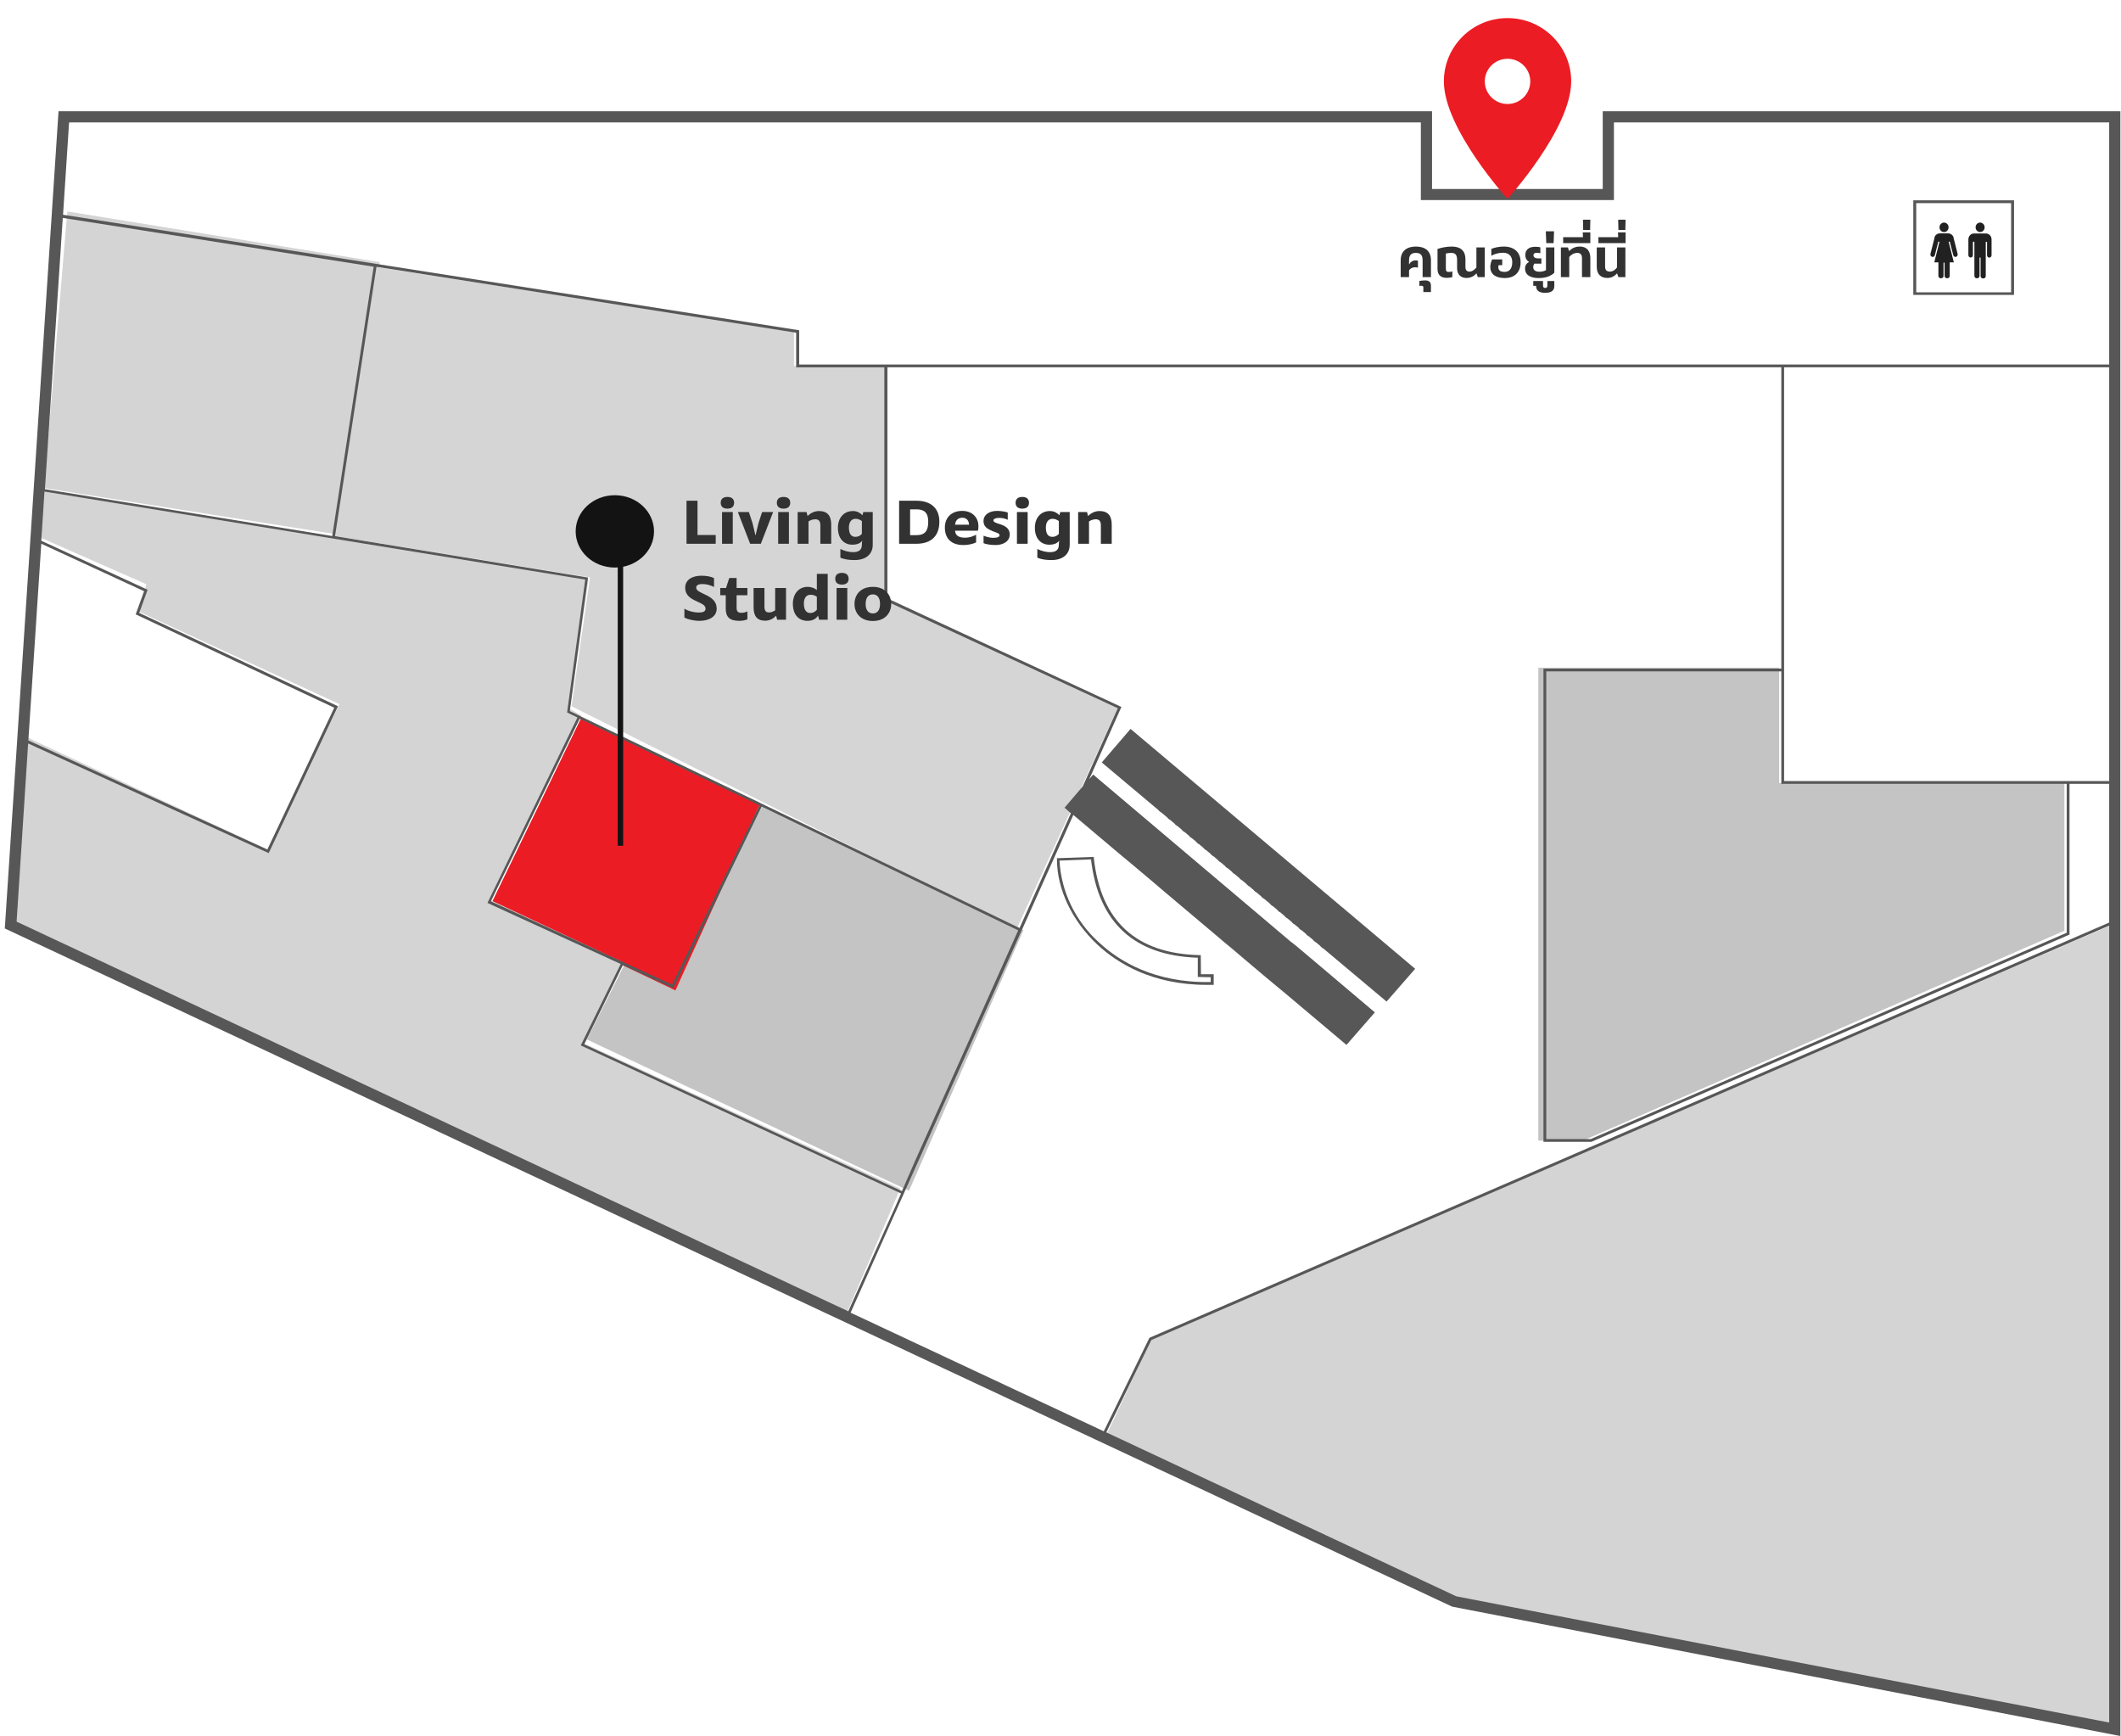 <svg width="100%" height="100%" preserveAspectRatio="none"  viewBox="0 0 391 320" fill="none" xmlns="http://www.w3.org/2000/svg">
<path d="M61.845 98.461L70.013 48.322L12.407 38.974L8.108 89.963L61.845 98.461Z" fill="#D4D4D4"/>
<path d="M327.98 144.339V123.076H283.583V210.256H291.773L380.567 171.557V144.339H327.98Z" fill="#C4C4C4"/>
<path d="M188.663 171.45L140.464 148.718L123.68 182.172L115.073 177.883L108.187 191.608L167.576 219.487L188.663 171.45Z" fill="#C4C4C4"/>
<path d="M140.171 148.067L107.155 132.309L90.647 166.381L124.509 182.566L140.171 148.067Z" fill="#EC1C24"/>
<path d="M108.479 106.839L7.667 90.256V99.185L26.971 107.689L25.684 112.791L62.577 129.799L49.279 156.586L4.664 135.752L2.948 170.193L156.097 242.051L165.964 219.09L107.621 192.303L114.914 177.421L90.462 165.941L107.192 131.925L105.047 130.65L108.479 106.839Z" fill="#D4D4D4"/>
<path d="M146.373 61.097L69.45 49.231L61.758 98.814L108.766 106.443L105.348 130.175L187.399 171.282L206.202 130.175L163.04 110.257V67.454H146.373V61.097Z" fill="#D5D5D5"/>
<path d="M212.306 246.663L204.138 264.164L268.192 294.898L389.852 317.948V170.256L212.306 246.663Z" fill="#D4D4D4"/>
<path d="M390.885 20.512H295.458V34.836H263.993V20.512H10.789L0.885 171.141L267.697 296.15L390.885 320V20.512ZM261.93 22.558V36.883H297.522V22.558H388.821V67.189H147.326V60.876L17.102 40.443L11.624 39.584L12.738 22.558H261.93ZM211.875 246.629L203.478 263.829L156.806 241.964L175.5 200.117L188.354 171.468L188.436 171.294L197.865 150.218L206.696 157.666L207.088 157.993L208.326 159.017L208.718 159.344L209.636 160.111L210.029 160.449L210.947 161.216L211.339 161.554L212.257 162.321L212.649 162.659L213.567 163.437L213.959 163.774L214.877 164.552L215.269 164.879L216.187 165.657L216.579 165.984L217.498 166.762L217.89 167.089L218.808 167.867L219.2 168.194L220.118 168.972L220.51 169.299L221.418 170.067L221.81 170.394L222.718 171.161L223.11 171.489L224.018 172.256L224.41 172.594L225.369 173.402L225.761 173.74L227.009 174.763L227.401 175.101L228.319 175.878L228.711 176.216L229.63 176.993L230.022 177.321L230.94 178.098L231.332 178.426L232.25 179.203L232.642 179.531L233.56 180.308L233.962 180.636L234.881 181.403L235.283 181.731L236.201 182.498L236.603 182.825L248.024 192.443L248.22 192.607L253.45 186.611L241.803 176.758L241.411 176.431L240.493 175.653L240.101 175.326L239.183 174.558L238.791 174.231L237.872 173.515L237.48 173.187L236.572 172.41L236.18 172.082L201.724 142.943L201.528 142.769L200.806 143.608L206.624 130.542L206.727 130.307L163.595 110.304V67.7H328.378V123.247H284.533V210.471H293.364L381.352 172.338L381.507 172.277V144.478H388.821V170.056L211.958 246.568L211.875 246.629ZM68.89 49.16L61.246 98.804L32.071 94.046L8.282 90.169L11.572 40.167L40.675 44.73L68.89 49.16ZM61.762 98.825L65.579 74.003L69.396 49.181L146.769 61.326V67.71H163.017V110.632L206.057 130.542L199.599 144.958L196.246 148.887L197.412 149.911L187.951 171.059L186.631 170.425L140.207 148.038L106.607 131.831L105.039 131.074L108.392 106.457L61.762 98.825ZM106.854 132.476L110.899 134.42L139.991 148.458L123.897 181.485L90.493 166.138L106.854 132.476ZM114.829 177.894L124.114 182.16L140.424 148.683L184.97 170.169L187.704 171.489L168.773 213.807L166.266 219.557L107.7 192.504L114.829 177.894ZM380.991 171.939L293.251 209.96H285.049V123.759H328.378V144.478H380.991V171.939ZM328.894 143.966V67.7H388.821V143.966H328.894ZM26.562 108.974L25.015 113.241L61.617 130.45L49.289 156.592L5.228 136.487L7.611 100.226L26.562 108.974ZM5.187 137.039L49.3 157.144L49.537 157.247L62.308 130.184L25.665 112.975L27.212 108.708L7.611 99.674L8.199 90.609L107.886 106.836L104.544 131.33L106.452 132.251L89.863 166.434L114.427 177.689L107.061 192.699L166.112 219.986L165.08 222.35L156.373 241.708L3.062 169.883L5.187 137.039ZM212.257 246.998L388.821 170.619V317.513L268.46 294.247L203.942 264.023L212.257 246.998Z" fill="#575757"/>
<path d="M371.282 36.924H352.71V54.36H371.282V36.924ZM370.741 53.882H353.251V37.443H370.741V53.882Z" fill="#575757"/>
<path d="M221.361 176.052H221.111C209.463 175.791 202.92 169.78 201.646 158.181V157.95L194.852 158.191V158.443C194.852 163.92 197.66 169.78 202.293 174.109C205.957 177.532 212.396 181.539 222.447 181.539H223.49H223.741V179.576H221.393L221.361 176.052ZM223.188 180.13V181.016C212.876 181.217 206.312 177.18 202.617 173.737C198.247 169.804 195.629 164.391 195.311 158.634L201.125 158.413C202.481 170.072 209.098 176.153 220.808 176.536V180.08L223.188 180.13Z" fill="#575757"/>
<path d="M249.135 168.647L248.728 168.317V168.327L247.8 167.544L247.811 167.534L247.404 167.204V167.215L246.476 166.432L246.08 166.092V166.102L245.152 165.319H245.163L244.756 164.979L243.828 164.206H243.839L243.432 163.866L208.611 134.524L208.413 134.359L203.106 140.541L213.626 149.381L213.605 149.412L214.001 149.741L214.022 149.71L215.283 150.772L215.252 150.802L215.659 151.132L215.68 151.101L216.607 151.884L216.576 151.915L216.983 152.245L217.004 152.214L217.931 152.997L217.9 153.028L218.296 153.358L218.328 153.327L219.255 154.099L219.224 154.141L219.631 154.47L219.652 154.439L220.579 155.212L220.548 155.253L220.955 155.583L220.976 155.552L221.904 156.325L221.883 156.356L222.279 156.696L222.3 156.665L223.228 157.437L223.207 157.468L223.603 157.808L223.624 157.767L224.552 158.55L224.52 158.581L224.927 158.921L224.948 158.88L225.876 159.663L225.855 159.694L226.251 160.023L226.272 159.992L227.2 160.775L227.179 160.806L227.575 161.136L227.596 161.105L228.524 161.888L228.503 161.919L228.899 162.249L228.92 162.218L229.848 163.001L229.827 163.032L230.223 163.361L230.244 163.331L231.172 164.114L231.151 164.144L231.547 164.474L231.568 164.443L232.548 165.267L232.517 165.298L232.923 165.628L232.944 165.597L234.206 166.648L234.174 166.689L234.57 167.019L234.602 166.988L235.53 167.761L235.498 167.802L235.894 168.132L235.926 168.101L236.854 168.873L236.822 168.904L237.218 169.244L237.25 169.213L238.178 169.986L238.146 170.017L238.543 170.357L238.574 170.326L239.502 171.099L239.47 171.13L239.867 171.47L239.898 171.428L240.826 172.211L240.794 172.242L241.191 172.582L241.222 172.541L242.15 173.324L242.118 173.355L242.515 173.685L242.546 173.654L243.474 174.437L243.442 174.468L243.839 174.797L243.87 174.766L255.411 184.451L255.609 184.616L260.884 178.578L249.124 168.657L249.135 168.647Z" fill="#575757"/>
<g clipPath="url(#clip0_1259_12726)">
<path fillRule="evenodd" clipRule="evenodd" d="M356.625 43.714C356.676 43.574 356.753 43.446 356.852 43.339C356.952 43.235 357.071 43.153 357.201 43.098C357.331 43.043 357.471 43.017 357.612 43.02H359.13C359.27 43.017 359.41 43.043 359.54 43.098C359.671 43.153 359.789 43.235 359.889 43.339C359.99 43.446 360.07 43.573 360.124 43.714C360.128 43.745 360.128 43.778 360.124 43.809L360.883 46.8C360.911 46.913 360.896 47.033 360.841 47.135C360.785 47.236 360.694 47.311 360.587 47.342C360.481 47.372 360.367 47.355 360.272 47.297C360.177 47.239 360.107 47.143 360.079 47.031L359.441 44.551H359.221L360.185 48.363H359.426V50.852C359.426 50.968 359.382 51.08 359.304 51.162C359.225 51.244 359.119 51.29 359.008 51.29H358.894C358.784 51.29 358.678 51.244 358.599 51.162C358.521 51.08 358.477 50.968 358.477 50.852V48.411H358.287V50.852C358.287 50.968 358.243 51.08 358.165 51.162C358.087 51.244 357.98 51.29 357.87 51.29H357.756C357.645 51.29 357.539 51.244 357.46 51.162C357.382 51.08 357.338 50.968 357.338 50.852V48.363H356.579L357.536 44.551H357.315L356.685 47.031C356.655 47.144 356.584 47.239 356.488 47.298C356.391 47.356 356.277 47.372 356.169 47.342V47.342C356.062 47.311 355.971 47.236 355.916 47.135C355.86 47.033 355.845 46.913 355.873 46.8L356.632 43.809C356.629 43.778 356.629 43.745 356.632 43.714H356.625ZM358.378 41.026C358.488 41.026 358.597 41.049 358.698 41.093C358.799 41.137 358.891 41.201 358.969 41.283C359.046 41.364 359.108 41.461 359.15 41.567C359.192 41.674 359.213 41.788 359.213 41.903C359.213 42.018 359.192 42.133 359.15 42.239C359.108 42.345 359.046 42.442 358.969 42.523C358.891 42.605 358.799 42.67 358.698 42.714C358.597 42.758 358.488 42.781 358.378 42.781C358.269 42.781 358.16 42.758 358.059 42.714C357.957 42.67 357.865 42.605 357.788 42.523C357.71 42.442 357.649 42.345 357.607 42.239C357.565 42.133 357.543 42.018 357.543 41.903C357.543 41.788 357.565 41.674 357.607 41.567C357.649 41.461 357.71 41.364 357.788 41.283C357.865 41.201 357.957 41.137 358.059 41.093C358.16 41.049 358.269 41.026 358.378 41.026Z" fill="#212121"/>
<path fillRule="evenodd" clipRule="evenodd" d="M363.973 44.551V50.852C363.973 50.968 364.017 51.08 364.095 51.162C364.174 51.244 364.28 51.29 364.391 51.29H364.505C364.615 51.29 364.721 51.244 364.8 51.162C364.878 51.08 364.922 50.968 364.922 50.852V47.486H365.119V50.883C365.119 51 365.163 51.111 365.242 51.194C365.32 51.276 365.426 51.322 365.537 51.322H365.651C365.762 51.322 365.868 51.276 365.946 51.194C366.024 51.111 366.068 51 366.068 50.883V44.583H366.304V47.047C366.304 47.164 366.348 47.275 366.426 47.358C366.504 47.44 366.61 47.486 366.721 47.486C366.832 47.486 366.938 47.44 367.016 47.358C367.095 47.275 367.139 47.164 367.139 47.047V44.152C367.141 43.855 367.032 43.568 366.835 43.355C366.735 43.251 366.617 43.169 366.486 43.114C366.356 43.059 366.216 43.033 366.076 43.036H363.912C363.774 43.035 363.638 43.062 363.51 43.117C363.383 43.172 363.267 43.253 363.169 43.356C363.072 43.458 362.995 43.58 362.942 43.714C362.89 43.848 362.864 43.992 362.865 44.136V47.031C362.865 47.148 362.909 47.259 362.987 47.342C363.065 47.424 363.172 47.47 363.282 47.47V47.47C363.393 47.47 363.499 47.424 363.578 47.342C363.656 47.259 363.7 47.148 363.7 47.031V44.567L363.973 44.551ZM365.028 41.026C365.193 41.026 365.355 41.077 365.492 41.174C365.63 41.27 365.737 41.407 365.8 41.567C365.863 41.728 365.88 41.904 365.847 42.074C365.815 42.245 365.736 42.401 365.619 42.523C365.502 42.646 365.353 42.73 365.191 42.764C365.029 42.797 364.861 42.78 364.709 42.714C364.556 42.647 364.426 42.535 364.334 42.391C364.242 42.246 364.193 42.077 364.193 41.903C364.193 41.67 364.281 41.447 364.438 41.283C364.594 41.118 364.807 41.026 365.028 41.026V41.026Z" fill="#212121"/>
</g>
<path d="M114.376 97.436L114.376 155.897" stroke="#131313"/>
<ellipse cx="113.344" cy="97.949" rx="7.222" ry="6.667" fill="#131313"/>
<g clipPath="url(#clip1_1259_12726)">
<path d="M277.909 3.333C271.421 3.333 266.173 8.55 266.173 15C266.173 23.75 277.909 36.667 277.909 36.667C277.909 36.667 289.646 23.75 289.646 15C289.646 8.55 284.398 3.333 277.909 3.333ZM277.909 19.167C275.596 19.167 273.718 17.3 273.718 15C273.718 12.7 275.596 10.834 277.909 10.834C280.223 10.834 282.101 12.7 282.101 15C282.101 17.3 280.223 19.167 277.909 19.167Z" fill="#EC1C24"/>
</g>
<path d="M263.793 51.076V47.986C263.793 46.196 262.653 45.446 261.003 45.446C259.433 45.446 258.213 46.196 258.213 47.986V51.076H259.753V49.826C259.983 49.466 260.393 49.266 260.863 49.266C261.093 49.266 261.233 49.296 261.393 49.336V48.056C261.273 48.016 261.133 47.996 260.963 47.996C260.453 47.996 260.033 48.266 259.753 48.736V48.016C259.753 47.086 260.093 46.616 261.003 46.616C261.953 46.616 262.253 47.086 262.253 48.016V51.076H263.793ZM263.79 53.836V52.696C263.79 51.986 263.44 51.686 262.69 51.686C262.41 51.686 261.95 51.736 261.66 51.786V52.706C261.77 52.676 261.93 52.666 262.01 52.666C262.26 52.666 262.39 52.766 262.39 52.966V53.836H263.79ZM273.71 51.076V45.606H272.17V49.306C271.86 49.706 271.38 50.066 270.89 50.066C270.33 50.066 270.15 49.656 270.15 49.306V47.836C270.15 46.106 269.16 45.446 267.59 45.446C266.65 45.446 265.57 45.676 265 45.896V49.606C265 50.806 265.77 51.216 266.7 51.216C267.07 51.216 267.42 51.166 267.74 51.076V50.026C267.5 50.096 267.35 50.126 267.08 50.126C266.68 50.126 266.54 49.996 266.54 49.506V46.736C266.85 46.656 267.22 46.616 267.55 46.616C268.35 46.616 268.61 47.046 268.61 47.916V49.416C268.61 50.586 269.28 51.236 270.32 51.236C271.16 51.236 271.74 50.886 272.17 50.406H272.19L272.42 51.076H273.71ZM276.932 48.876V47.816H275.082C274.892 48.116 274.732 48.756 274.732 49.206C274.732 50.626 275.832 51.256 277.422 51.256C279.052 51.256 280.322 50.336 280.322 48.336C280.322 46.546 279.182 45.446 277.212 45.446C276.252 45.446 275.402 45.676 274.922 45.876V47.146C275.472 46.836 276.212 46.586 277.082 46.586C278.182 46.586 278.782 47.236 278.782 48.336C278.782 49.436 278.292 50.116 277.392 50.116C276.612 50.116 276.212 49.856 276.212 49.246C276.212 49.106 276.242 48.986 276.272 48.876H276.932ZM284.998 49.806C284.678 49.966 284.278 50.086 283.798 50.086C283.028 50.086 282.648 49.796 282.648 49.216C282.648 49.016 282.708 48.806 282.858 48.596H284.148V47.626H283.528C282.968 47.626 282.688 47.366 282.688 47.076C282.688 46.646 283.038 46.596 283.398 46.596C283.668 46.596 283.828 46.646 283.958 46.696V45.586C283.798 45.536 283.498 45.486 283.018 45.486C281.848 45.486 281.188 46.036 281.188 46.996C281.188 47.676 281.508 48.046 281.878 48.276V48.296C281.408 48.526 281.138 48.946 281.138 49.476C281.138 50.806 282.318 51.256 283.648 51.256C284.978 51.256 285.898 50.886 286.538 50.276V45.606H284.998V49.806ZM286.535 51.796H285.255V52.636C285.255 52.986 285.095 53.076 284.855 53.076C284.615 53.076 284.455 52.986 284.455 52.636V51.796H282.655V52.686H283.175V52.726C283.175 53.686 283.925 53.976 284.855 53.976C285.795 53.976 286.535 53.686 286.535 52.726V51.796ZM286.405 44.816L286.485 42.636H284.965L285.055 44.816H286.405ZM293.175 51.076V47.596C293.175 46.196 292.475 45.446 291.245 45.446C290.355 45.446 289.715 45.796 289.285 46.276H289.265L289.035 45.606H287.745V51.076H289.285V47.376C289.595 46.976 290.125 46.616 290.795 46.616C291.425 46.616 291.635 47.026 291.635 47.626V51.076H293.175ZM293.175 44.816V42.836H291.775L291.815 43.716H288.165V44.816H293.175ZM293.135 42.386L293.175 40.496H291.815L291.855 42.386H293.135ZM299.635 51.076V45.606H298.095V49.306C297.785 49.736 297.295 50.066 296.765 50.066C296.085 50.066 295.895 49.646 295.895 49.126V45.606H294.355V49.176C294.355 50.486 295.025 51.236 296.335 51.236C297.085 51.236 297.665 50.876 298.095 50.406H298.115L298.345 51.076H299.635ZM299.669 44.816V42.836H298.269L298.309 43.716H294.659V44.816H299.669ZM299.629 42.386L299.669 40.496H298.309L298.349 42.386H299.629Z" fill="#323232"/>
<path d="M131.939 100.231V98.619H128.585V92.301H126.557V100.231H131.939ZM135.084 100.231V94.381H133.108V100.231H135.084ZM135.331 92.678C135.331 92.015 134.928 91.599 134.096 91.599C133.264 91.599 132.861 92.015 132.861 92.678C132.861 93.341 133.264 93.757 134.096 93.757C134.928 93.757 135.331 93.341 135.331 92.678ZM140.261 100.231L142.523 94.381H140.495L139.819 96.435L139.286 98.671H139.26L138.727 96.435L138.051 94.381H136.023L138.285 100.231H140.261ZM145.431 100.231V94.381H143.455V100.231H145.431ZM145.678 92.678C145.678 92.015 145.275 91.599 144.443 91.599C143.611 91.599 143.208 92.015 143.208 92.678C143.208 93.341 143.611 93.757 144.443 93.757C145.275 93.757 145.678 93.341 145.678 92.678ZM153.234 100.231V96.695C153.234 95.044 152.519 94.199 150.972 94.199C150.192 94.199 149.425 94.55 148.892 95.109H148.866L148.684 94.381H147.046V100.231H149.048V96.11C149.347 95.915 149.776 95.72 150.296 95.72C150.855 95.72 151.232 95.98 151.232 96.825V100.231H153.234ZM158.951 99.685C158.886 100.062 158.886 100.205 158.886 100.413C158.886 101.518 158.132 101.778 157.222 101.778C156.585 101.778 155.649 101.57 154.921 101.193V102.792C155.701 103.143 156.637 103.234 157.534 103.234C159.653 103.234 160.888 102.129 160.888 100.413V94.381H159.146L159.003 94.953H158.977C158.574 94.55 158.028 94.199 157.235 94.199C155.506 94.199 154.466 95.525 154.466 97.28C154.466 99.36 155.662 100.4 157.105 100.4C157.976 100.4 158.574 100.166 158.925 99.685H158.951ZM158.886 98.411C158.509 98.814 158.145 98.957 157.677 98.957C156.936 98.957 156.494 98.411 156.494 97.254C156.494 96.5 156.767 95.629 157.742 95.629C158.145 95.629 158.535 95.785 158.886 96.045V98.411ZM167.776 98.645V93.887H168.946C170.415 93.887 171.117 94.537 171.117 96.149C171.117 97.865 170.532 98.645 168.907 98.645H167.776ZM168.933 100.231C171.416 100.231 173.171 99.022 173.171 96.149C173.171 93.497 171.364 92.301 168.972 92.301H165.748V100.231H168.933ZM179.941 98.567C179.265 98.918 178.667 99.113 177.9 99.113C176.743 99.113 176.106 98.697 176.067 97.826H180.266C180.357 97.553 180.37 97.28 180.37 96.968C180.37 95.512 179.356 94.173 177.38 94.173C175.352 94.173 174.182 95.447 174.182 97.254C174.182 99.139 175.248 100.465 177.601 100.465C178.446 100.465 179.278 100.296 179.941 99.984V98.567ZM176.067 96.721C176.132 95.928 176.613 95.434 177.393 95.434C178.134 95.434 178.602 95.889 178.641 96.721H176.067ZM181.316 100.127C181.719 100.296 182.538 100.465 183.513 100.465C184.93 100.465 186.139 99.802 186.139 98.515C186.139 97.28 185.112 96.864 184.241 96.591C183.63 96.396 183.136 96.253 183.136 95.928C183.136 95.655 183.526 95.46 184.215 95.46C184.748 95.46 185.255 95.564 185.775 95.811V94.472C185.372 94.316 184.579 94.173 183.812 94.173C182.213 94.173 181.303 95.005 181.303 96.019C181.303 97.202 182.187 97.54 182.954 97.891C183.604 98.164 184.267 98.281 184.267 98.658C184.267 98.918 183.968 99.139 183.084 99.139C182.551 99.139 181.875 98.97 181.316 98.749V100.127ZM189.445 100.231V94.381H187.469V100.231H189.445ZM189.692 92.678C189.692 92.015 189.289 91.599 188.457 91.599C187.625 91.599 187.222 92.015 187.222 92.678C187.222 93.341 187.625 93.757 188.457 93.757C189.289 93.757 189.692 93.341 189.692 92.678ZM195.26 99.685C195.195 100.062 195.195 100.205 195.195 100.413C195.195 101.518 194.441 101.778 193.531 101.778C192.894 101.778 191.958 101.57 191.23 101.193V102.792C192.01 103.143 192.946 103.234 193.843 103.234C195.962 103.234 197.197 102.129 197.197 100.413V94.381H195.455L195.312 94.953H195.286C194.883 94.55 194.337 94.199 193.544 94.199C191.815 94.199 190.775 95.525 190.775 97.28C190.775 99.36 191.971 100.4 193.414 100.4C194.285 100.4 194.883 100.166 195.234 99.685H195.26ZM195.195 98.411C194.818 98.814 194.454 98.957 193.986 98.957C193.245 98.957 192.803 98.411 192.803 97.254C192.803 96.5 193.076 95.629 194.051 95.629C194.454 95.629 194.844 95.785 195.195 96.045V98.411ZM204.942 100.231V96.695C204.942 95.044 204.227 94.199 202.68 94.199C201.9 94.199 201.133 94.55 200.6 95.109H200.574L200.392 94.381H198.754V100.231H200.756V96.11C201.055 95.915 201.484 95.72 202.004 95.72C202.563 95.72 202.94 95.98 202.94 96.825V100.231H204.942ZM126.167 113.815C126.609 114.114 127.805 114.439 128.949 114.439C130.613 114.439 132.121 113.737 132.121 112.177C132.121 109.512 128.338 109.564 128.338 108.316C128.338 107.861 128.793 107.653 129.456 107.653C130.288 107.653 131.016 107.887 131.627 108.199V106.561C131.094 106.288 130.262 106.119 129.313 106.119C127.649 106.119 126.31 106.834 126.31 108.355C126.31 110.968 130.067 110.786 130.067 112.177C130.067 112.762 129.547 112.905 128.806 112.905C127.922 112.905 126.817 112.632 126.167 112.19V113.815ZM137.78 112.684C137.468 112.879 137.065 112.957 136.662 112.957C136.129 112.957 135.791 112.762 135.791 112.086V109.72H137.78V108.381H135.791V106.535H134.439L133.841 108.381H132.775V109.72H133.789V112.164C133.789 113.672 134.439 114.439 136.272 114.439C136.935 114.439 137.429 114.322 137.78 114.153V112.684ZM144.901 114.231V108.381H142.899V112.502C142.6 112.697 142.21 112.892 141.781 112.892C141.222 112.892 140.923 112.632 140.923 111.787V108.381H138.921V111.917C138.921 113.568 139.571 114.413 141.066 114.413C141.833 114.413 142.535 114.075 143.055 113.503H143.081L143.263 114.231H144.901ZM152.586 114.231V105.781H150.584V108.745H150.558C150.233 108.446 149.596 108.173 148.868 108.173C147.204 108.173 146.164 109.525 146.164 111.28C146.164 113.36 147.269 114.439 148.881 114.439C149.752 114.439 150.389 114.114 150.792 113.503H150.818L151 114.231H152.586ZM150.584 112.411C150.207 112.814 149.843 112.996 149.375 112.996C148.634 112.996 148.192 112.411 148.192 111.254C148.192 110.5 148.465 109.629 149.427 109.629C149.83 109.629 150.233 109.746 150.584 109.993V112.411ZM156.196 114.231V108.381H154.22V114.231H156.196ZM156.443 106.678C156.443 106.015 156.04 105.599 155.208 105.599C154.376 105.599 153.973 106.015 153.973 106.678C153.973 107.341 154.376 107.757 155.208 107.757C156.04 107.757 156.443 107.341 156.443 106.678ZM164.286 111.319C164.286 109.525 163.051 108.173 160.906 108.173C158.761 108.173 157.526 109.525 157.526 111.319C157.526 113.113 158.761 114.465 160.906 114.465C163.051 114.465 164.286 113.113 164.286 111.319ZM160.906 113.074C160.087 113.074 159.58 112.476 159.58 111.319C159.58 110.162 160.087 109.564 160.906 109.564C161.725 109.564 162.232 110.162 162.232 111.319C162.232 112.476 161.725 113.074 160.906 113.074Z" fill="#323232"/>
<defs>
<clipPath id="clip0_1259_12726">
<rect width="11.349" height="10.256" fill="white" transform="translate(355.805 41.026)"/>
</clipPath>
<clipPath id="clip1_1259_12726">
<rect width="40.238" height="40" fill="white" transform="translate(257.791)"/>
</clipPath>
</defs>
</svg>
